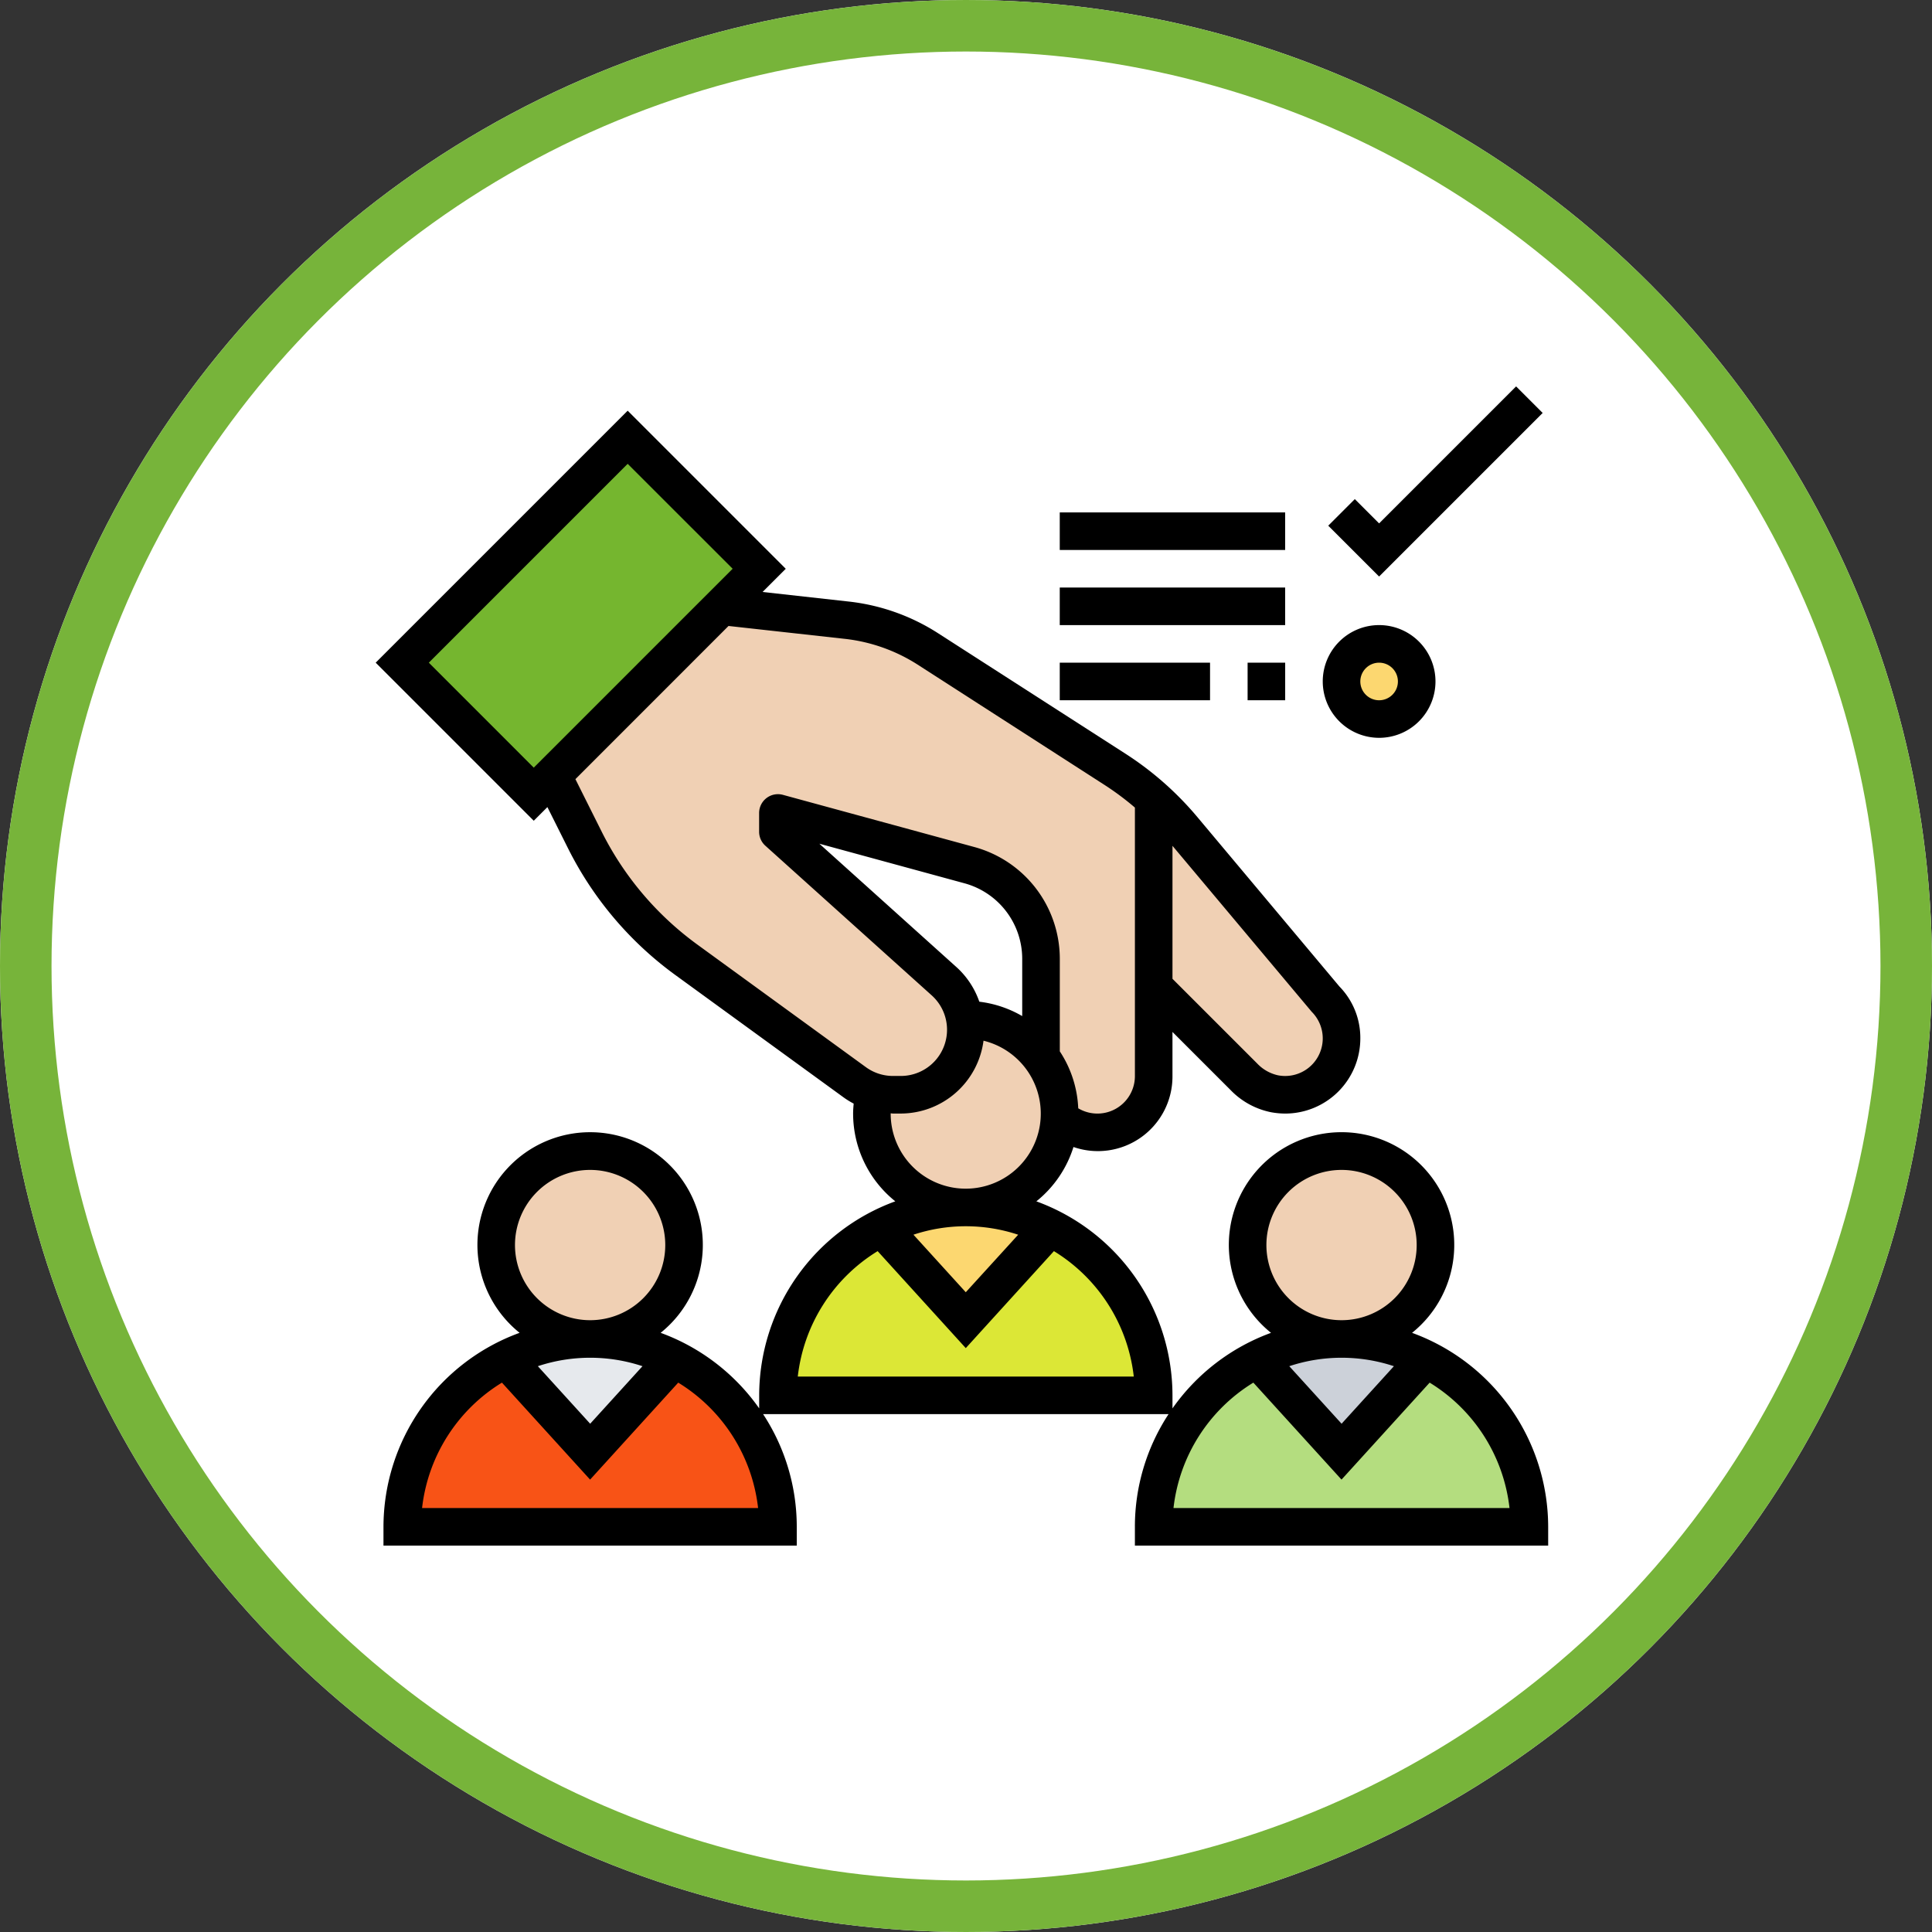 <svg xmlns="http://www.w3.org/2000/svg" width="150" height="150" viewBox="0 0 150 150">
  <rect x="0" y="0" width="150" height="150" fill="#333333" stroke="none"/>
  <g id="Grupo_115955" data-name="Grupo 115955" transform="translate(-725.315 -2060.709)">
    <g id="Elipse_5921" data-name="Elipse 5921" transform="translate(725.315 2060.709)" fill="#fff" stroke="#77b43a" stroke-width="4">
      <circle cx="75" cy="75" r="75" stroke="none"/>
      <circle cx="75" cy="75" r="73" fill="none"/>
    </g>
    <g id="reclutamiento" transform="translate(753.898 2089.416)">
      <path id="Trazado_169380" data-name="Trazado 169380" d="M20.588,53.561l-6.534,7.19L7.52,53.561a14.459,14.459,0,0,1,13.068,0Z" transform="translate(3.179 23.249)" fill="#e6e9ed"/>
      <path id="Trazado_169381" data-name="Trazado 169381" d="M31.17,66.094H2A14.539,14.539,0,0,1,6.273,55.783a14.222,14.222,0,0,1,3.778-2.713l6.534,7.19,6.534-7.19A14.548,14.548,0,0,1,31.17,66.094Z" transform="translate(0.648 23.74)" fill="#f85316"/>
      <path id="Trazado_169382" data-name="Trazado 169382" d="M43.119,46.07A14.548,14.548,0,0,1,51.17,59.094H22a14.539,14.539,0,0,1,4.273-10.312,14.222,14.222,0,0,1,3.778-2.713l6.534,7.19Z" transform="translate(9.818 20.53)" fill="#dce736"/>
      <path id="Trazado_169383" data-name="Trazado 169383" d="M40.588,46.561l-6.534,7.19-6.534-7.19a14.459,14.459,0,0,1,13.068,0Z" transform="translate(12.349 20.04)" fill="#fcd770"/>
      <path id="Trazado_169384" data-name="Trazado 169384" d="M71.17,66.094H42a14.539,14.539,0,0,1,4.273-10.312,14.222,14.222,0,0,1,3.778-2.713l6.534,7.19,6.534-7.19A14.548,14.548,0,0,1,71.17,66.094Z" transform="translate(18.989 23.74)" fill="#b4dd7f"/>
      <path id="Trazado_169385" data-name="Trazado 169385" d="M60.588,53.561l-6.534,7.19-6.534-7.19a14.459,14.459,0,0,1,13.068,0Z" transform="translate(21.519 23.249)" fill="#ccd1d9"/>
      <g id="Grupo_114649" data-name="Grupo 114649" transform="translate(9.941 50.455)">
        <circle id="Elipse_5929" data-name="Elipse 5929" cx="7.293" cy="7.293" r="7.293" transform="translate(58.34 10.21)" fill="#f0d0b4"/>
        <path id="Trazado_169386" data-name="Trazado 169386" d="M34.293,35a7.306,7.306,0,0,1,5.834,2.917,7.207,7.207,0,0,1,1.459,4.376,2.472,2.472,0,0,1-.015.335A7.289,7.289,0,0,1,27,42.293a7.988,7.988,0,0,1,.19-1.677,4.813,4.813,0,0,0,1.444.219h.613a5.03,5.03,0,0,0,5.046-5.046,3.391,3.391,0,0,0-.073-.773Z" transform="translate(2.17 -35)" fill="#f0d0b4"/>
        <circle id="Elipse_5930" data-name="Elipse 5930" cx="7.293" cy="7.293" r="7.293" transform="translate(0 10.21)" fill="#f0d0b4"/>
      </g>
      <path id="Trazado_169387" data-name="Trazado 169387" d="M29.712,14.21l-2.917,2.917L13.668,30.253,12.21,31.712,2,21.5,19.5,4Z" transform="translate(0.648 1.241)" fill="#75b62f"/>
      <path id="Trazado_169388" data-name="Trazado 169388" d="M55.3,38.754a4.378,4.378,0,0,1-3.909,7.395A4.551,4.551,0,0,1,49,44.821l-7-7V23.25A23.043,23.043,0,0,1,44.275,25.6Z" transform="translate(18.989 10.067)" fill="#f0d0b4"/>
      <path id="Trazado_169389" data-name="Trazado 169389" d="M40.614,49.448a5.074,5.074,0,0,1-3.573,1.473h-.613a4.813,4.813,0,0,1-1.444-.219,4.739,4.739,0,0,1-1.517-.744L20.385,40.434a24.954,24.954,0,0,1-3.063-2.611,25.647,25.647,0,0,1-4.813-6.68L10,26.127,23.127,13l9.728,1.079a14.425,14.425,0,0,1,6.272,2.232L53.682,25.66a22.857,22.857,0,0,1,2.99,2.29V49.463a4.379,4.379,0,0,1-7.307,3.252,2.472,2.472,0,0,0,.015-.335A7.207,7.207,0,0,0,47.921,48V40.376A7.555,7.555,0,0,0,42.364,33.1L27.5,29.044V30.5L40.41,42.126a5.015,5.015,0,0,1,1.6,2.975,3.391,3.391,0,0,1,.073.773A5.074,5.074,0,0,1,40.614,49.448Z" transform="translate(4.316 5.368)" fill="#f0d0b4"/>
      <circle id="Elipse_5931" data-name="Elipse 5931" cx="2.917" cy="2.917" r="2.917" transform="translate(75.574 21.285)" fill="#fcd770"/>
      <path id="Trazado_169390" data-name="Trazado 169390" d="M81.049,74.181a8.751,8.751,0,1,0-10.95,0,16.1,16.1,0,0,0-7.651,5.866V79.032A16.055,16.055,0,0,0,51.879,63.972a8.761,8.761,0,0,0,2.882-4.219,5.79,5.79,0,0,0,7.686-5.515V50.819l4.513,4.513a6,6,0,0,0,3.161,1.725,6.185,6.185,0,0,0,1.092.1,5.834,5.834,0,0,0,5.819-5.835,5.7,5.7,0,0,0-1.623-4.031L64.384,34.141a24.791,24.791,0,0,0-5.592-4.927L44.235,19.855a16.1,16.1,0,0,0-6.9-2.449l-6.712-.745,1.8-1.8L20.15,2.586.586,22.15,12.858,34.422l1.059-1.059,1.606,3.21a27.2,27.2,0,0,0,8.318,9.82L36.926,55.91a6.581,6.581,0,0,0,.77.474c-.022.255-.044.512-.044.77a8.739,8.739,0,0,0,3.276,6.817A16.055,16.055,0,0,0,30.36,79.032v1.014a16.107,16.107,0,0,0-7.651-5.866,8.75,8.75,0,1,0-10.95,0A16.055,16.055,0,0,0,1.19,89.242V90.7H33.277V89.242a15.94,15.94,0,0,0-2.614-8.751H62.145a15.93,15.93,0,0,0-2.615,8.751V90.7H91.617V89.242A16.055,16.055,0,0,0,81.049,74.181ZM11.4,67.364A5.834,5.834,0,1,1,17.233,73.2,5.84,5.84,0,0,1,11.4,67.364Zm9.9,9.407-4.062,4.467-4.062-4.467a12.9,12.9,0,0,1,8.124,0ZM4.187,87.783a13.146,13.146,0,0,1,6.2-9.736l6.845,7.529,6.843-7.529a13.142,13.142,0,0,1,6.2,9.736ZM47.451,48.472a6.471,6.471,0,0,0-1.741-2.656l-10.678-9.61L46.3,39.279a6.077,6.077,0,0,1,4.481,5.868v4.441A8.675,8.675,0,0,0,47.451,48.472Zm25.81.786a2.919,2.919,0,0,1-2.622,4.928,3.162,3.162,0,0,1-1.615-.917l-6.576-6.575V36.369ZM4.711,22.15,20.15,6.711,28.3,14.858,12.858,30.3ZM25.557,44.035a24.458,24.458,0,0,1-2.883-2.463,24.2,24.2,0,0,1-4.542-6.3l-2.04-4.079L27.98,19.3l9.031,1a13.185,13.185,0,0,1,5.649,2L57.217,31.67A21.8,21.8,0,0,1,59.531,33.4V54.238a2.911,2.911,0,0,1-4.4,2.51A8.7,8.7,0,0,0,53.7,52.327V45.145a9,9,0,0,0-6.63-8.681L32.2,32.411a1.462,1.462,0,0,0-1.845,1.407v1.459a1.453,1.453,0,0,0,.483,1.084L43.758,47.983a3.588,3.588,0,0,1-2.4,6.254h-.607a3.569,3.569,0,0,1-2.109-.685ZM40.569,57.155s0-.009,0-.015c.061,0,.12.015.181.015h.607A6.494,6.494,0,0,0,47.777,51.5a5.827,5.827,0,1,1-7.208,5.653Zm9.9,9.407L46.4,71.029l-4.062-4.467a12.9,12.9,0,0,1,8.124,0ZM33.357,77.574a13.146,13.146,0,0,1,6.2-9.736L46.4,75.367l6.843-7.529a13.142,13.142,0,0,1,6.2,9.736ZM69.74,67.364A5.834,5.834,0,1,1,75.574,73.2,5.84,5.84,0,0,1,69.74,67.364Zm9.9,9.407-4.062,4.467-4.062-4.467a12.9,12.9,0,0,1,8.124,0ZM62.527,87.783a13.146,13.146,0,0,1,6.2-9.736l6.845,7.529,6.843-7.529a13.142,13.142,0,0,1,6.2,9.736Z" transform="translate(0 0.593)"/>
      <path id="Trazado_169391" data-name="Trazado 169391" d="M67.94,3.355,65.878,1.293,55.241,11.93l-1.886-1.886-2.062,2.062,3.948,3.948Z" transform="translate(23.249)"/>
      <path id="Trazado_169392" data-name="Trazado 169392" d="M55.376,22.751A4.376,4.376,0,1,0,51,18.376,4.381,4.381,0,0,0,55.376,22.751Zm0-5.834a1.459,1.459,0,1,1-1.459,1.459A1.461,1.461,0,0,1,55.376,16.917Z" transform="translate(23.115 5.826)"/>
      <path id="Trazado_169393" data-name="Trazado 169393" d="M37,8H54.5v2.917H37Z" transform="translate(16.696 3.075)"/>
      <path id="Trazado_169394" data-name="Trazado 169394" d="M37,16H48.668v2.917H37Z" transform="translate(16.696 6.743)"/>
      <path id="Trazado_169395" data-name="Trazado 169395" d="M47,16h2.917v2.917H47Z" transform="translate(21.281 6.743)"/>
      <path id="Trazado_169396" data-name="Trazado 169396" d="M37,12H54.5v2.917H37Z" transform="translate(16.696 4.909)"/>
    </g>
  </g>
</svg>
